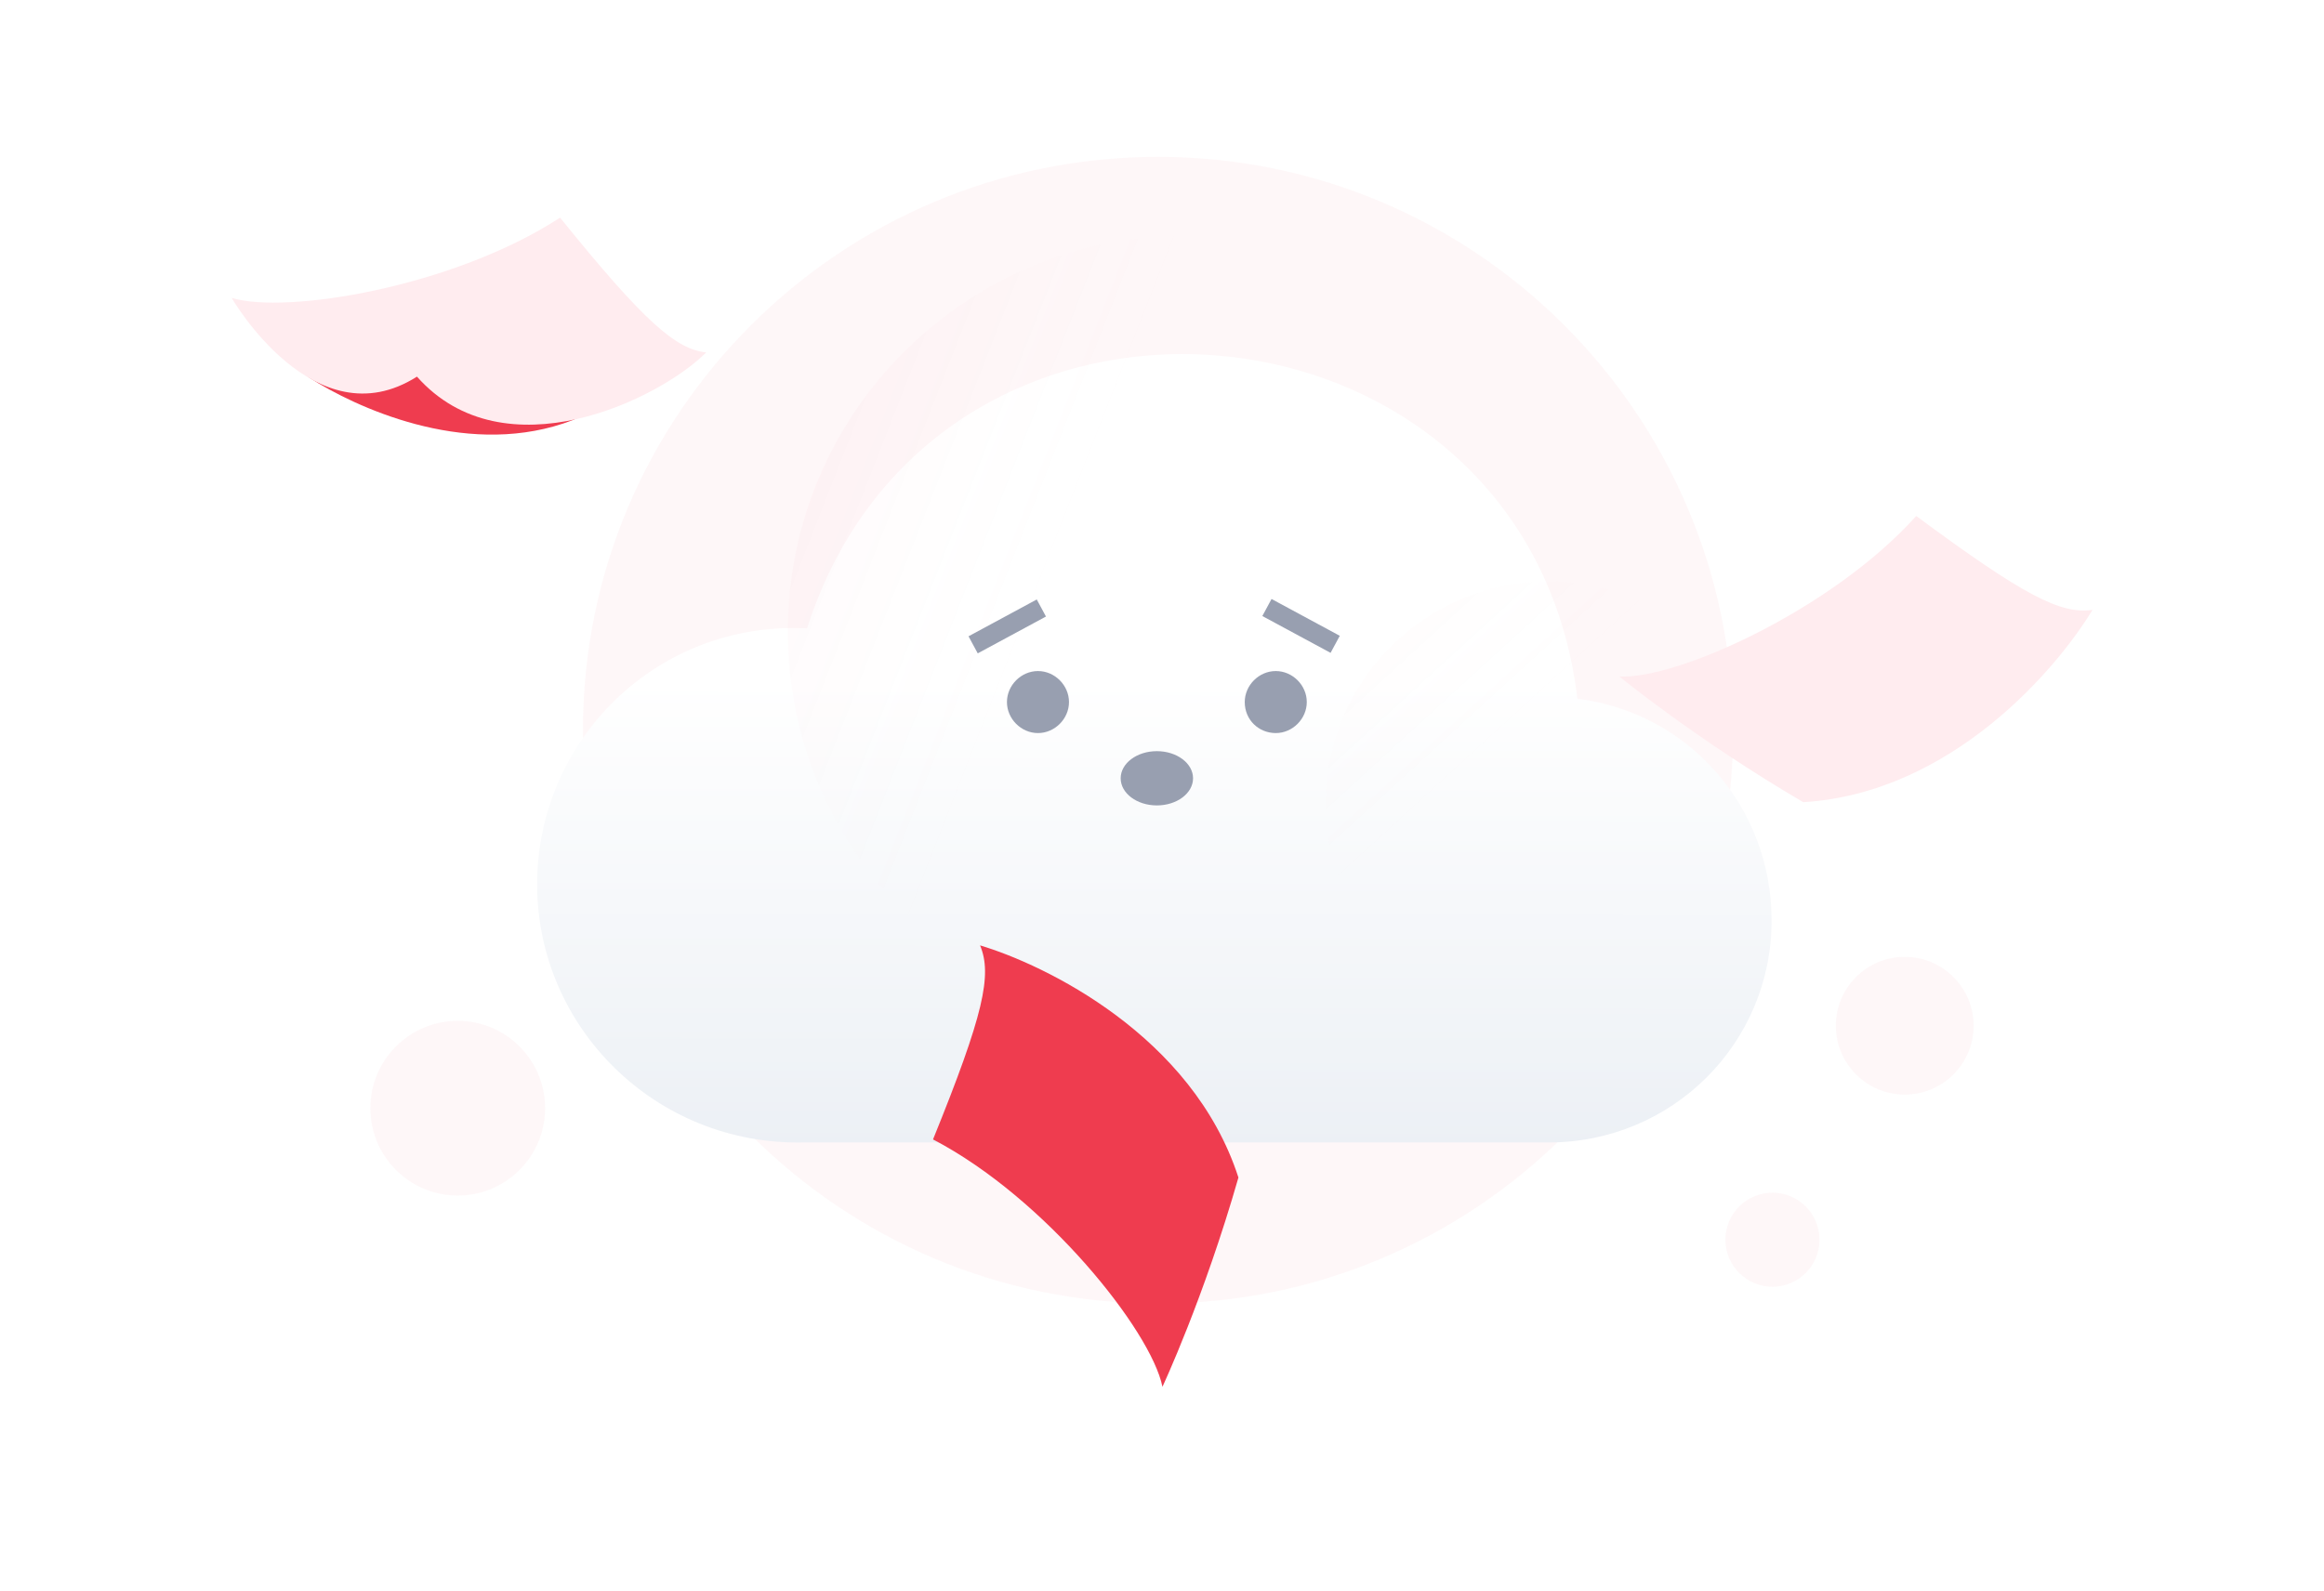 <svg width="311" height="213" viewBox="0 0 311 213" fill="none" xmlns="http://www.w3.org/2000/svg">
<path d="M154.977 174.49C197.383 174.49 231.936 140.079 231.936 97.816C231.793 55.41 197.383 21 154.977 21C112.429 21 78.018 55.41 78.018 97.673C78.018 140.079 112.429 174.49 154.977 174.49Z" fill="#EF3C50" fill-opacity="0.04"/>
<g filter="url(#filter0_d_5976_345)">
<path d="M237.076 107.525C237.076 123.945 223.798 137.224 207.235 137.224C206.95 137.224 204.522 137.224 186.675 137.224C174.253 137.224 154.406 137.224 122.709 137.224H107.574C87.727 137.652 71.879 121.803 71.879 102.671C71.879 83.395 87.87 67.404 108.002 68.403C125.279 14.432 204.38 22 211.09 77.827C225.939 79.683 237.076 92.248 237.076 107.525Z" fill="url(#paint0_linear_5976_345)"/>
</g>
<path d="M207.235 137.224C223.655 137.224 237.076 123.945 237.076 107.525C237.076 91.106 223.655 77.827 207.235 77.827C190.815 77.827 177.394 91.106 177.394 107.525C177.394 123.945 190.815 137.224 207.235 137.224Z" fill="url(#paint1_linear_5976_345)"/>
<path d="M158.547 137.509C187.817 137.509 211.661 113.808 211.661 84.538C211.661 55.267 187.817 31.566 158.547 31.566C129.277 31.566 105.432 55.267 105.432 84.538C105.432 113.808 129.134 137.509 158.547 137.509Z" fill="url(#paint2_linear_5976_345)"/>
<path d="M138.902 98.129C141.15 98.129 143.053 96.226 143.053 93.978C143.053 91.73 141.15 89.827 138.902 89.827C136.654 89.827 134.751 91.73 134.751 93.978C134.751 96.226 136.654 98.129 138.902 98.129Z" fill="#989FB0"/>
<path d="M170.724 98.129C172.972 98.129 174.875 96.226 174.875 93.978C174.875 91.73 172.972 89.827 170.724 89.827C168.476 89.827 166.573 91.73 166.573 93.978C166.573 96.399 168.476 98.129 170.724 98.129Z" fill="#989FB0"/>
<path d="M138.74 80.246L129.609 85.176L130.842 87.459L139.972 82.529L138.74 80.246Z" fill="#989FB0"/>
<path d="M170.159 80.18L168.927 82.463L178.059 87.392L179.291 85.109L170.159 80.18Z" fill="#989FB0"/>
<path d="M154.813 107.814C157.487 107.814 159.655 106.187 159.655 104.182C159.655 102.176 157.487 100.55 154.813 100.55C152.139 100.55 149.97 102.176 149.97 104.182C149.97 106.187 152.139 107.814 154.813 107.814Z" fill="#989FB0"/>
<path d="M55.394 41.497C55.394 41.497 35.436 46.565 41.484 50.618C47.532 54.47 61.846 61.159 75.353 56.699C88.86 52.24 75.353 45.956 75.555 45.956C75.756 45.956 55.394 41.497 55.394 41.497Z" fill="#EF3C4F"/>
<path d="M31 39.876C38.258 42.105 60.636 38.457 74.95 29.133C86.239 43.119 90.473 46.767 94.505 47.173C88.255 53.456 67.49 63.591 55.797 50.416C42.088 59.132 31 39.876 31 39.876Z" fill="#FFECEF"/>
<path d="M216.714 90.557C224.375 90.963 245.14 81.639 256.43 69.071C270.945 79.814 275.784 82.247 280.017 81.639C275.381 89.341 261.268 106.165 241.31 107.381C226.794 98.868 216.714 90.557 216.714 90.557Z" fill="#FFECEF"/>
<path d="M155.56 185.636C154.044 178.116 139.842 160.328 124.858 152.525C131.647 135.791 132.797 130.499 131.154 126.55C139.769 129.122 159.578 138.599 165.727 157.625C161.098 173.804 155.56 185.636 155.56 185.636Z" fill="#EF3C4F"/>
<path d="M254.893 146.524C259.985 146.524 264.112 142.396 264.112 137.305C264.112 132.213 259.985 128.086 254.893 128.086C249.802 128.086 245.674 132.213 245.674 137.305C245.674 142.396 249.802 146.524 254.893 146.524Z" fill="#EF3C50" fill-opacity="0.04"/>
<path d="M237.189 172.246C240.666 172.246 243.485 169.427 243.485 165.95C243.485 162.473 240.666 159.654 237.189 159.654C233.712 159.654 230.893 162.473 230.893 165.95C230.893 169.427 233.712 172.246 237.189 172.246Z" fill="#EF3C50" fill-opacity="0.04"/>
<path d="M61.254 160.037C67.711 160.037 72.946 154.802 72.946 148.345C72.946 141.887 67.711 136.653 61.254 136.653C54.796 136.653 49.562 141.887 49.562 148.345C49.562 154.802 54.796 160.037 61.254 160.037Z" fill="#EF3C50" fill-opacity="0.04"/>
<defs>
<filter id="filter0_d_5976_345" x="40.467" y="15.989" width="228.021" height="168.361" filterUnits="userSpaceOnUse" color-interpolation-filters="sRGB">
<feFlood flood-opacity="0" result="BackgroundImageFix"/>
<feColorMatrix in="SourceAlpha" type="matrix" values="0 0 0 0 0 0 0 0 0 0 0 0 0 0 0 0 0 0 127 0" result="hardAlpha"/>
<feOffset dy="15.706"/>
<feGaussianBlur stdDeviation="15.706"/>
<feColorMatrix type="matrix" values="0 0 0 0 0.398 0 0 0 0 0.477 0 0 0 0 0.575 0 0 0 0.27 0"/>
<feBlend mode="normal" in2="BackgroundImageFix" result="effect1_dropShadow_5976_345"/>
<feBlend mode="normal" in="SourceGraphic" in2="effect1_dropShadow_5976_345" result="shape"/>
</filter>
<linearGradient id="paint0_linear_5976_345" x1="154.478" y1="75.307" x2="154.424" y2="138.37" gradientUnits="userSpaceOnUse">
<stop stop-color="white"/>
<stop offset="0.996" stop-color="#ECF0F5"/>
</linearGradient>
<linearGradient id="paint1_linear_5976_345" x1="174.218" y1="71.433" x2="200.672" y2="100.366" gradientUnits="userSpaceOnUse">
<stop stop-color="#EF3C50" stop-opacity="0.04"/>
<stop offset="0.994" stop-color="white" stop-opacity="0"/>
</linearGradient>
<linearGradient id="paint2_linear_5976_345" x1="100.459" y1="60.23" x2="142.152" y2="76.546" gradientUnits="userSpaceOnUse">
<stop stop-color="#EF3C50" stop-opacity="0.04"/>
<stop offset="0.994" stop-color="white" stop-opacity="0"/>
</linearGradient>
</defs>
</svg>
